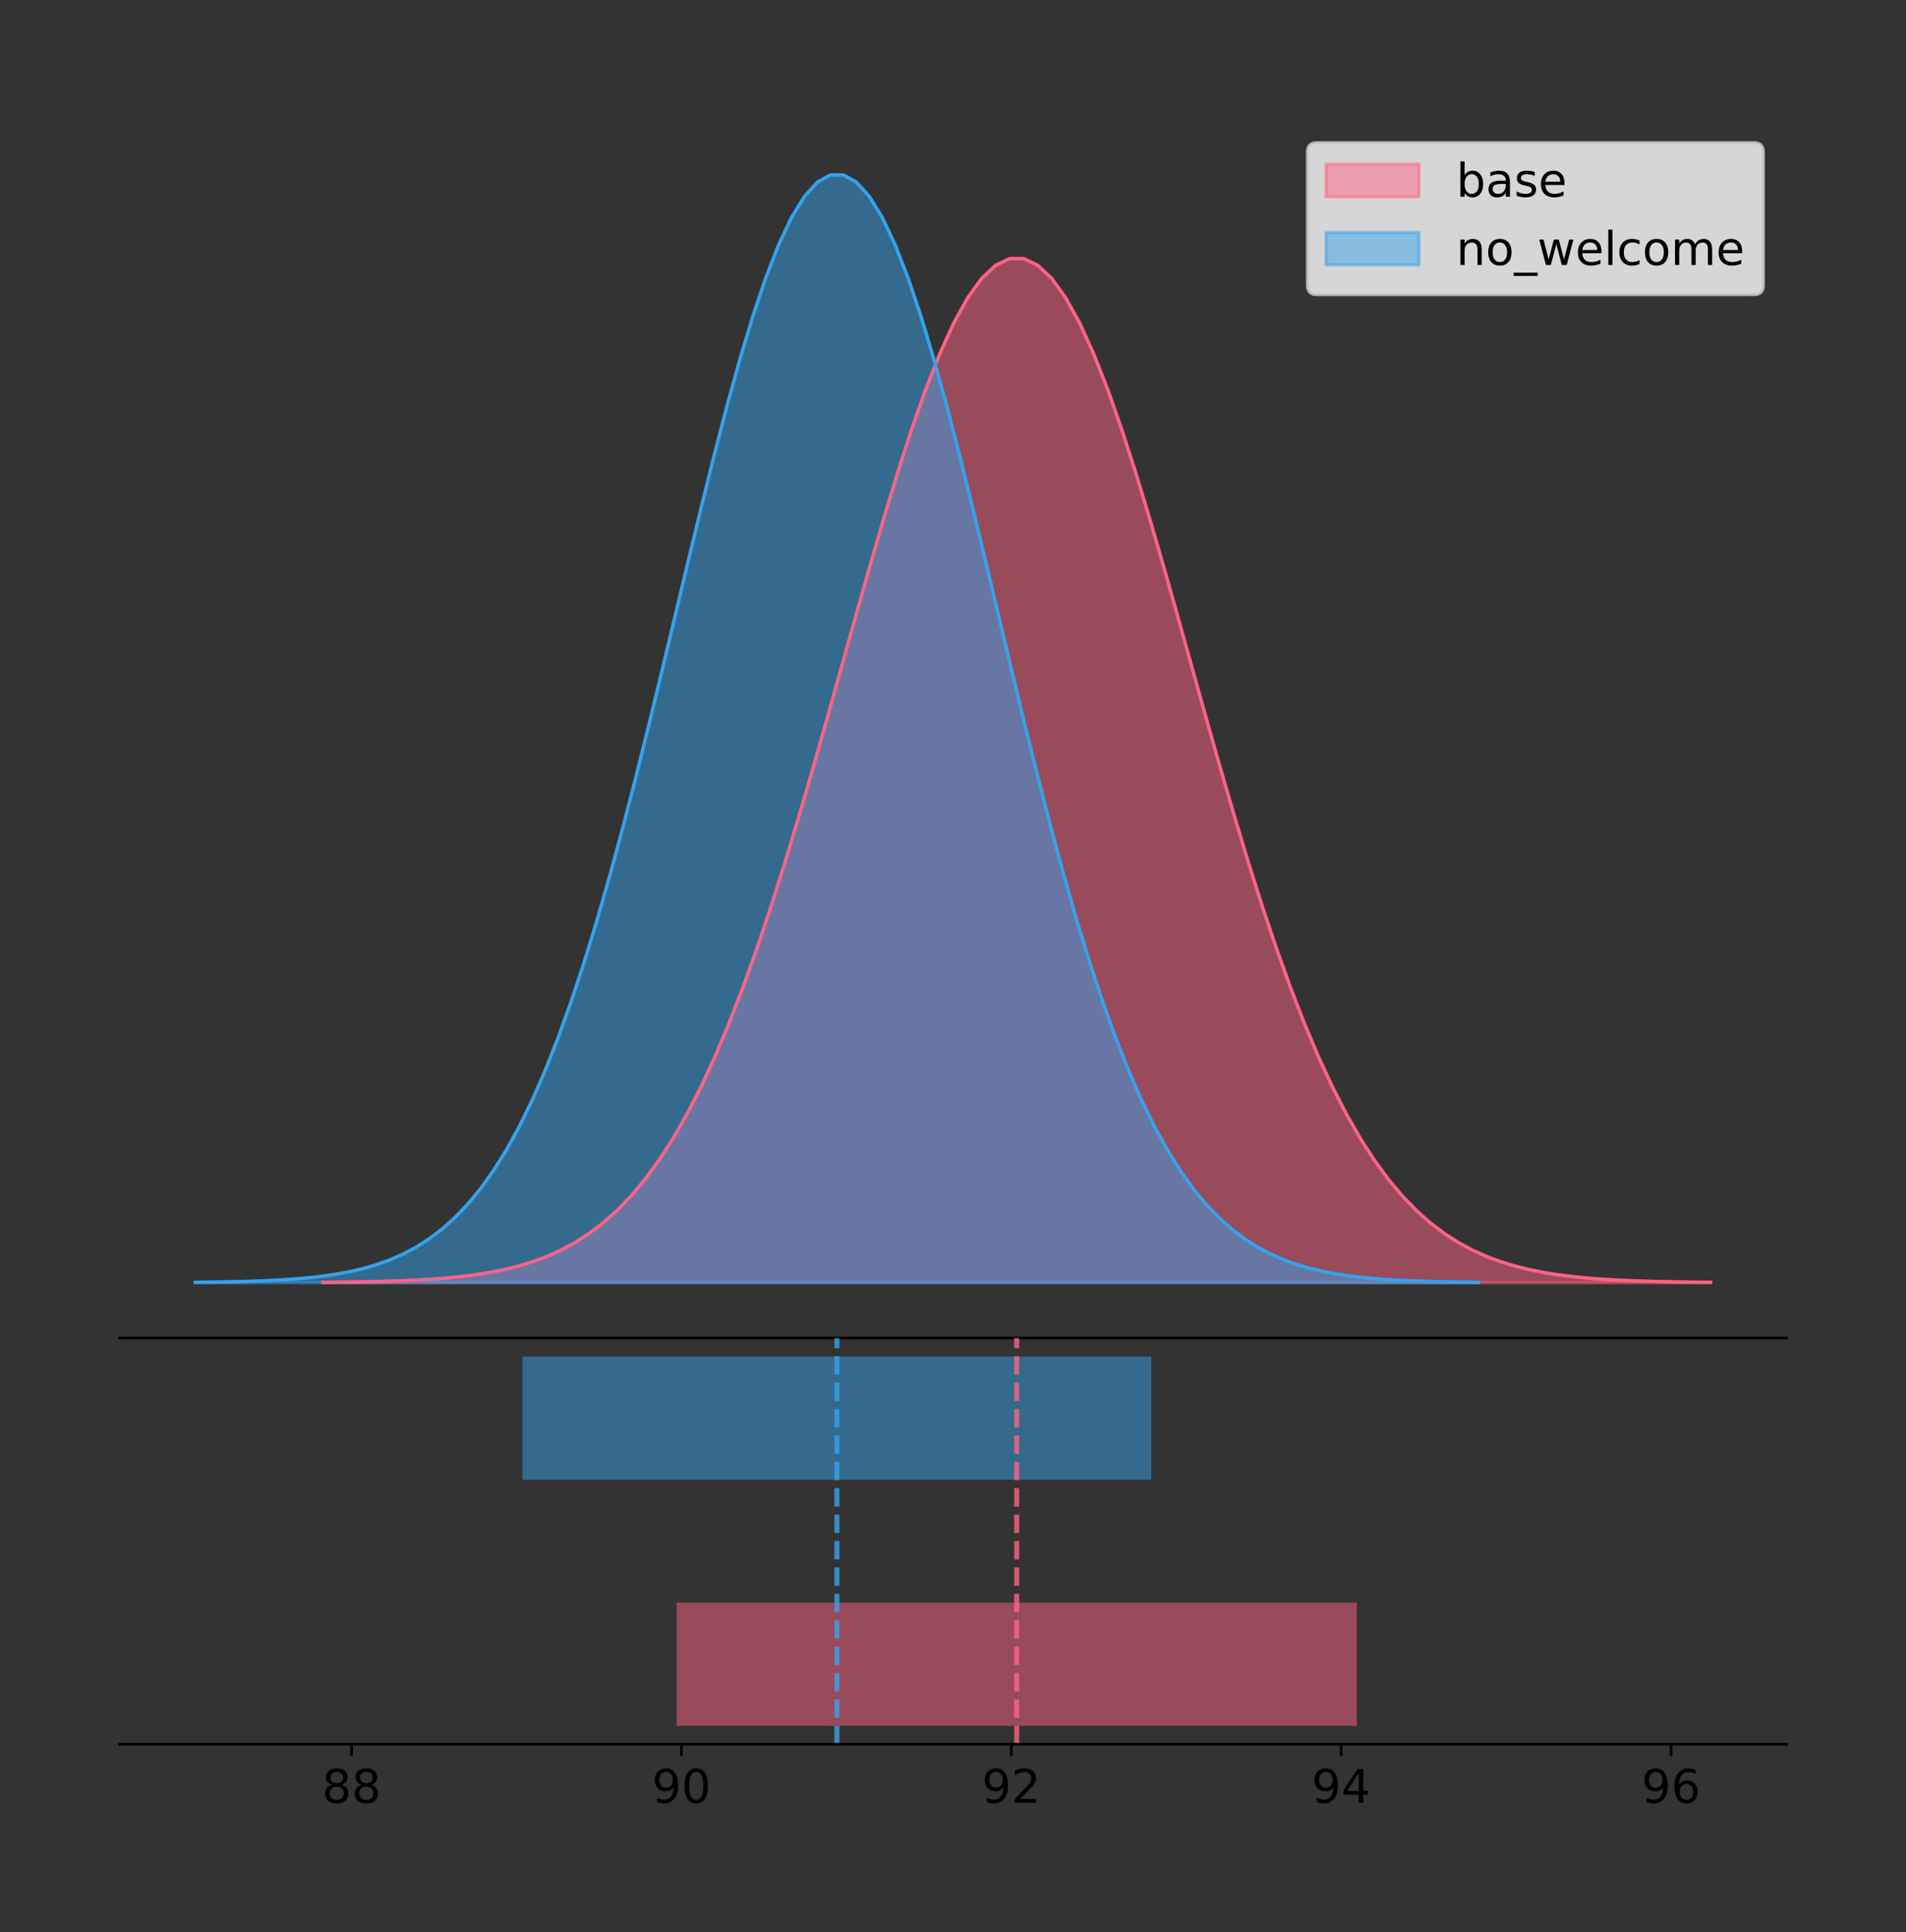 <?xml version="1.0" encoding="utf-8" standalone="no"?>
<!DOCTYPE svg PUBLIC "-//W3C//DTD SVG 1.1//EN"
  "http://www.w3.org/Graphics/SVG/1.1/DTD/svg11.dtd">
<!-- Created with matplotlib (https://matplotlib.org/) -->
<svg height="581.789pt" version="1.1" viewBox="0 0 574.2 581.789" width="574.2pt" xmlns="http://www.w3.org/2000/svg" xmlns:xlink="http://www.w3.org/1999/xlink">
 <rect x="0" y="0" width="574.2" height="581.789" fill="#333333" stroke="none"/>
 <defs>
  <style type="text/css">
*{stroke-linecap:butt;stroke-linejoin:round;}
  </style>
 </defs>
 <g id="figure_1">
  <g id="patch_1">
   <path d="M 0 581.789 
L 574.2 581.789 
L 574.2 0 
L 0 0 
z
" style="fill:none;"/>
  </g>
  <g id="axes_1">
   <g id="patch_2">
    <path d="M 36 402.93 
L 538.2 402.93 
L 538.2 36 
L 36 36 
z
" style="fill:none;"/>
   </g>
   <g id="PolyCollection_1">
    <defs>
     <path d="M 97.196 -195.538 
L 97.196 -195.642 
L 101.42 -195.681 
L 105.644 -195.733 
L 109.868 -195.803 
L 114.092 -195.896 
L 118.316 -196.018 
L 122.54 -196.178 
L 126.764 -196.386 
L 130.989 -196.653 
L 135.213 -196.996 
L 139.437 -197.431 
L 143.661 -197.98 
L 147.885 -198.667 
L 152.109 -199.522 
L 156.333 -200.578 
L 160.557 -201.872 
L 164.781 -203.447 
L 169.005 -205.349 
L 173.229 -207.629 
L 177.453 -210.342 
L 181.677 -213.545 
L 185.901 -217.3 
L 190.125 -221.666 
L 194.349 -226.703 
L 198.573 -232.47 
L 202.797 -239.019 
L 207.021 -246.396 
L 211.245 -254.638 
L 215.469 -263.768 
L 219.693 -273.797 
L 223.917 -284.715 
L 228.141 -296.494 
L 232.365 -309.086 
L 236.589 -322.417 
L 240.813 -336.391 
L 245.037 -350.885 
L 249.261 -365.756 
L 253.485 -380.837 
L 257.709 -395.941 
L 261.933 -410.866 
L 266.157 -425.396 
L 270.381 -439.309 
L 274.605 -452.382 
L 278.829 -464.395 
L 283.053 -475.138 
L 287.277 -484.417 
L 291.501 -492.062 
L 295.725 -497.928 
L 299.949 -501.903 
L 304.173 -503.91 
L 308.397 -503.91 
L 312.621 -501.903 
L 316.845 -497.928 
L 321.069 -492.062 
L 325.293 -484.417 
L 329.517 -475.138 
L 333.741 -464.395 
L 337.965 -452.382 
L 342.189 -439.309 
L 346.413 -425.396 
L 350.637 -410.866 
L 354.861 -395.941 
L 359.085 -380.837 
L 363.309 -365.756 
L 367.533 -350.885 
L 371.757 -336.391 
L 375.981 -322.417 
L 380.205 -309.086 
L 384.429 -296.494 
L 388.653 -284.715 
L 392.877 -273.797 
L 397.101 -263.768 
L 401.325 -254.638 
L 405.549 -246.396 
L 409.773 -239.019 
L 413.997 -232.47 
L 418.221 -226.703 
L 422.445 -221.666 
L 426.669 -217.3 
L 430.893 -213.545 
L 435.117 -210.342 
L 439.341 -207.629 
L 443.565 -205.349 
L 447.789 -203.447 
L 452.013 -201.872 
L 456.237 -200.578 
L 460.461 -199.522 
L 464.685 -198.667 
L 468.909 -197.98 
L 473.133 -197.431 
L 477.357 -196.996 
L 481.581 -196.653 
L 485.805 -196.386 
L 490.029 -196.178 
L 494.253 -196.018 
L 498.477 -195.896 
L 502.701 -195.803 
L 506.925 -195.733 
L 511.149 -195.681 
L 515.373 -195.642 
L 515.373 -195.538 
L 515.373 -195.538 
L 511.149 -195.538 
L 506.925 -195.538 
L 502.701 -195.538 
L 498.477 -195.538 
L 494.253 -195.538 
L 490.029 -195.538 
L 485.805 -195.538 
L 481.581 -195.538 
L 477.357 -195.538 
L 473.133 -195.538 
L 468.909 -195.538 
L 464.685 -195.538 
L 460.461 -195.538 
L 456.237 -195.538 
L 452.013 -195.538 
L 447.789 -195.538 
L 443.565 -195.538 
L 439.341 -195.538 
L 435.117 -195.538 
L 430.893 -195.538 
L 426.669 -195.538 
L 422.445 -195.538 
L 418.221 -195.538 
L 413.997 -195.538 
L 409.773 -195.538 
L 405.549 -195.538 
L 401.325 -195.538 
L 397.101 -195.538 
L 392.877 -195.538 
L 388.653 -195.538 
L 384.429 -195.538 
L 380.205 -195.538 
L 375.981 -195.538 
L 371.757 -195.538 
L 367.533 -195.538 
L 363.309 -195.538 
L 359.085 -195.538 
L 354.861 -195.538 
L 350.637 -195.538 
L 346.413 -195.538 
L 342.189 -195.538 
L 337.965 -195.538 
L 333.741 -195.538 
L 329.517 -195.538 
L 325.293 -195.538 
L 321.069 -195.538 
L 316.845 -195.538 
L 312.621 -195.538 
L 308.397 -195.538 
L 304.173 -195.538 
L 299.949 -195.538 
L 295.725 -195.538 
L 291.501 -195.538 
L 287.277 -195.538 
L 283.053 -195.538 
L 278.829 -195.538 
L 274.605 -195.538 
L 270.381 -195.538 
L 266.157 -195.538 
L 261.933 -195.538 
L 257.709 -195.538 
L 253.485 -195.538 
L 249.261 -195.538 
L 245.037 -195.538 
L 240.813 -195.538 
L 236.589 -195.538 
L 232.365 -195.538 
L 228.141 -195.538 
L 223.917 -195.538 
L 219.693 -195.538 
L 215.469 -195.538 
L 211.245 -195.538 
L 207.021 -195.538 
L 202.797 -195.538 
L 198.573 -195.538 
L 194.349 -195.538 
L 190.125 -195.538 
L 185.901 -195.538 
L 181.677 -195.538 
L 177.453 -195.538 
L 173.229 -195.538 
L 169.005 -195.538 
L 164.781 -195.538 
L 160.557 -195.538 
L 156.333 -195.538 
L 152.109 -195.538 
L 147.885 -195.538 
L 143.661 -195.538 
L 139.437 -195.538 
L 135.213 -195.538 
L 130.989 -195.538 
L 126.764 -195.538 
L 122.54 -195.538 
L 118.316 -195.538 
L 114.092 -195.538 
L 109.868 -195.538 
L 105.644 -195.538 
L 101.42 -195.538 
L 97.196 -195.538 
z
" id="me9788b673c" style="stroke:#ff6384;stroke-opacity:0.5;"/>
    </defs>
    <g clip-path="url(#pa9302b0ce2)">
     <use style="fill:#ff6384;fill-opacity:0.5;stroke:#ff6384;stroke-opacity:0.5;" x="0" xlink:href="#me9788b673c" y="581.789"/>
    </g>
   </g>
   <g id="PolyCollection_2">
    <defs>
     <path d="M 58.827 -195.538 
L 58.827 -195.65 
L 62.732 -195.692 
L 66.637 -195.749 
L 70.542 -195.825 
L 74.447 -195.925 
L 78.352 -196.058 
L 82.257 -196.23 
L 86.162 -196.455 
L 90.066 -196.744 
L 93.971 -197.115 
L 97.876 -197.585 
L 101.781 -198.179 
L 105.686 -198.923 
L 109.591 -199.848 
L 113.496 -200.99 
L 117.401 -202.39 
L 121.306 -204.093 
L 125.21 -206.151 
L 129.115 -208.617 
L 133.02 -211.552 
L 136.925 -215.017 
L 140.83 -219.078 
L 144.735 -223.801 
L 148.64 -229.25 
L 152.545 -235.488 
L 156.45 -242.572 
L 160.354 -250.552 
L 164.259 -259.468 
L 168.164 -269.344 
L 172.069 -280.192 
L 175.974 -292.002 
L 179.879 -304.744 
L 183.784 -318.365 
L 187.689 -332.786 
L 191.594 -347.901 
L 195.498 -363.58 
L 199.403 -379.667 
L 203.308 -395.98 
L 207.213 -412.318 
L 211.118 -428.462 
L 215.023 -444.18 
L 218.928 -459.23 
L 222.833 -473.372 
L 226.738 -486.366 
L 230.642 -497.987 
L 234.547 -508.025 
L 238.452 -516.294 
L 242.357 -522.64 
L 246.262 -526.94 
L 250.167 -529.111 
L 254.072 -529.111 
L 257.977 -526.94 
L 261.882 -522.64 
L 265.786 -516.294 
L 269.691 -508.025 
L 273.596 -497.987 
L 277.501 -486.366 
L 281.406 -473.372 
L 285.311 -459.23 
L 289.216 -444.18 
L 293.121 -428.462 
L 297.026 -412.318 
L 300.93 -395.98 
L 304.835 -379.667 
L 308.74 -363.58 
L 312.645 -347.901 
L 316.55 -332.786 
L 320.455 -318.365 
L 324.36 -304.744 
L 328.265 -292.002 
L 332.17 -280.192 
L 336.075 -269.344 
L 339.979 -259.468 
L 343.884 -250.552 
L 347.789 -242.572 
L 351.694 -235.488 
L 355.599 -229.25 
L 359.504 -223.801 
L 363.409 -219.078 
L 367.314 -215.017 
L 371.219 -211.552 
L 375.123 -208.617 
L 379.028 -206.151 
L 382.933 -204.093 
L 386.838 -202.39 
L 390.743 -200.99 
L 394.648 -199.848 
L 398.553 -198.923 
L 402.458 -198.179 
L 406.363 -197.585 
L 410.267 -197.115 
L 414.172 -196.744 
L 418.077 -196.455 
L 421.982 -196.23 
L 425.887 -196.058 
L 429.792 -195.925 
L 433.697 -195.825 
L 437.602 -195.749 
L 441.507 -195.692 
L 445.411 -195.65 
L 445.411 -195.538 
L 445.411 -195.538 
L 441.507 -195.538 
L 437.602 -195.538 
L 433.697 -195.538 
L 429.792 -195.538 
L 425.887 -195.538 
L 421.982 -195.538 
L 418.077 -195.538 
L 414.172 -195.538 
L 410.267 -195.538 
L 406.363 -195.538 
L 402.458 -195.538 
L 398.553 -195.538 
L 394.648 -195.538 
L 390.743 -195.538 
L 386.838 -195.538 
L 382.933 -195.538 
L 379.028 -195.538 
L 375.123 -195.538 
L 371.219 -195.538 
L 367.314 -195.538 
L 363.409 -195.538 
L 359.504 -195.538 
L 355.599 -195.538 
L 351.694 -195.538 
L 347.789 -195.538 
L 343.884 -195.538 
L 339.979 -195.538 
L 336.075 -195.538 
L 332.17 -195.538 
L 328.265 -195.538 
L 324.36 -195.538 
L 320.455 -195.538 
L 316.55 -195.538 
L 312.645 -195.538 
L 308.74 -195.538 
L 304.835 -195.538 
L 300.93 -195.538 
L 297.026 -195.538 
L 293.121 -195.538 
L 289.216 -195.538 
L 285.311 -195.538 
L 281.406 -195.538 
L 277.501 -195.538 
L 273.596 -195.538 
L 269.691 -195.538 
L 265.786 -195.538 
L 261.882 -195.538 
L 257.977 -195.538 
L 254.072 -195.538 
L 250.167 -195.538 
L 246.262 -195.538 
L 242.357 -195.538 
L 238.452 -195.538 
L 234.547 -195.538 
L 230.642 -195.538 
L 226.738 -195.538 
L 222.833 -195.538 
L 218.928 -195.538 
L 215.023 -195.538 
L 211.118 -195.538 
L 207.213 -195.538 
L 203.308 -195.538 
L 199.403 -195.538 
L 195.498 -195.538 
L 191.594 -195.538 
L 187.689 -195.538 
L 183.784 -195.538 
L 179.879 -195.538 
L 175.974 -195.538 
L 172.069 -195.538 
L 168.164 -195.538 
L 164.259 -195.538 
L 160.354 -195.538 
L 156.45 -195.538 
L 152.545 -195.538 
L 148.64 -195.538 
L 144.735 -195.538 
L 140.83 -195.538 
L 136.925 -195.538 
L 133.02 -195.538 
L 129.115 -195.538 
L 125.21 -195.538 
L 121.306 -195.538 
L 117.401 -195.538 
L 113.496 -195.538 
L 109.591 -195.538 
L 105.686 -195.538 
L 101.781 -195.538 
L 97.876 -195.538 
L 93.971 -195.538 
L 90.066 -195.538 
L 86.162 -195.538 
L 82.257 -195.538 
L 78.352 -195.538 
L 74.447 -195.538 
L 70.542 -195.538 
L 66.637 -195.538 
L 62.732 -195.538 
L 58.827 -195.538 
z
" id="mac1bdfa394" style="stroke:#36a2eb;stroke-opacity:0.5;"/>
    </defs>
    <g clip-path="url(#pa9302b0ce2)">
     <use style="fill:#36a2eb;fill-opacity:0.5;stroke:#36a2eb;stroke-opacity:0.5;" x="0" xlink:href="#mac1bdfa394" y="581.789"/>
    </g>
   </g>
   <g id="line2d_1">
    <path clip-path="url(#pa9302b0ce2)" d="M 97.196 386.148 
L 101.42 386.109 
L 105.644 386.056 
L 109.868 385.986 
L 114.092 385.893 
L 118.316 385.771 
L 122.54 385.611 
L 126.764 385.404 
L 130.989 385.136 
L 135.213 384.794 
L 139.437 384.359 
L 143.661 383.81 
L 147.885 383.122 
L 152.109 382.267 
L 156.333 381.211 
L 160.557 379.917 
L 164.781 378.342 
L 169.005 376.44 
L 173.229 374.16 
L 177.453 371.448 
L 181.677 368.244 
L 185.901 364.49 
L 190.125 360.124 
L 194.349 355.086 
L 198.573 349.319 
L 202.797 342.77 
L 207.021 335.393 
L 211.245 327.151 
L 215.469 318.021 
L 219.693 307.993 
L 223.917 297.075 
L 228.141 285.295 
L 232.365 272.703 
L 236.589 259.372 
L 240.813 245.399 
L 245.037 230.904 
L 249.261 216.033 
L 253.485 200.952 
L 257.709 185.848 
L 261.933 170.924 
L 266.157 156.394 
L 270.381 142.48 
L 274.605 129.407 
L 278.829 117.395 
L 283.053 106.652 
L 287.277 97.372 
L 291.501 89.727 
L 295.725 83.861 
L 299.949 79.886 
L 304.173 77.879 
L 308.397 77.879 
L 312.621 79.886 
L 316.845 83.861 
L 321.069 89.727 
L 325.293 97.372 
L 329.517 106.652 
L 333.741 117.395 
L 337.965 129.407 
L 342.189 142.48 
L 346.413 156.394 
L 350.637 170.924 
L 354.861 185.848 
L 359.085 200.952 
L 363.309 216.033 
L 367.533 230.904 
L 371.757 245.399 
L 375.981 259.372 
L 380.205 272.703 
L 384.429 285.295 
L 388.653 297.075 
L 392.877 307.993 
L 397.101 318.021 
L 401.325 327.151 
L 405.549 335.393 
L 409.773 342.77 
L 413.997 349.319 
L 418.221 355.086 
L 422.445 360.124 
L 426.669 364.49 
L 430.893 368.244 
L 435.117 371.448 
L 439.341 374.16 
L 443.565 376.44 
L 447.789 378.342 
L 452.013 379.917 
L 456.237 381.211 
L 460.461 382.267 
L 464.685 383.122 
L 468.909 383.81 
L 473.133 384.359 
L 477.357 384.794 
L 481.581 385.136 
L 485.805 385.404 
L 490.029 385.611 
L 494.253 385.771 
L 498.477 385.893 
L 502.701 385.986 
L 506.925 386.056 
L 511.149 386.109 
L 515.373 386.148 
" style="fill:none;stroke:#ff6384;stroke-linecap:square;"/>
   </g>
   <g id="line2d_2">
    <path clip-path="url(#pa9302b0ce2)" d="M 58.827 386.139 
L 62.732 386.097 
L 66.637 386.04 
L 70.542 385.965 
L 74.447 385.864 
L 78.352 385.732 
L 82.257 385.559 
L 86.162 385.334 
L 90.066 385.045 
L 93.971 384.675 
L 97.876 384.204 
L 101.781 383.61 
L 105.686 382.867 
L 109.591 381.941 
L 113.496 380.799 
L 117.401 379.399 
L 121.306 377.696 
L 125.21 375.639 
L 129.115 373.172 
L 133.02 370.238 
L 136.925 366.772 
L 140.83 362.711 
L 144.735 357.989 
L 148.64 352.539 
L 152.545 346.301 
L 156.45 339.217 
L 160.354 331.237 
L 164.259 322.322 
L 168.164 312.445 
L 172.069 301.597 
L 175.974 289.787 
L 179.879 277.045 
L 183.784 263.424 
L 187.689 249.004 
L 191.594 233.888 
L 195.498 218.209 
L 199.403 202.123 
L 203.308 185.809 
L 207.213 169.471 
L 211.118 153.327 
L 215.023 137.61 
L 218.928 122.559 
L 222.833 108.418 
L 226.738 95.423 
L 230.642 83.803 
L 234.547 73.765 
L 238.452 65.495 
L 242.357 59.15 
L 246.262 54.85 
L 250.167 52.679 
L 254.072 52.679 
L 257.977 54.85 
L 261.882 59.15 
L 265.786 65.495 
L 269.691 73.765 
L 273.596 83.803 
L 277.501 95.423 
L 281.406 108.418 
L 285.311 122.559 
L 289.216 137.61 
L 293.121 153.327 
L 297.026 169.471 
L 300.93 185.809 
L 304.835 202.123 
L 308.74 218.209 
L 312.645 233.888 
L 316.55 249.004 
L 320.455 263.424 
L 324.36 277.045 
L 328.265 289.787 
L 332.17 301.597 
L 336.075 312.445 
L 339.979 322.322 
L 343.884 331.237 
L 347.789 339.217 
L 351.694 346.301 
L 355.599 352.539 
L 359.504 357.989 
L 363.409 362.711 
L 367.314 366.772 
L 371.219 370.238 
L 375.123 373.172 
L 379.028 375.639 
L 382.933 377.696 
L 386.838 379.399 
L 390.743 380.799 
L 394.648 381.941 
L 398.553 382.867 
L 402.458 383.61 
L 406.363 384.204 
L 410.267 384.675 
L 414.172 385.045 
L 418.077 385.334 
L 421.982 385.559 
L 425.887 385.732 
L 429.792 385.864 
L 433.697 385.965 
L 437.602 386.04 
L 441.507 386.097 
L 445.411 386.139 
" style="fill:none;stroke:#36a2eb;stroke-linecap:square;"/>
   </g>
   <g id="patch_3">
    <path d="M 36 402.93 
L 538.2 402.93 
" style="fill:none;stroke:#000000;stroke-linecap:square;stroke-linejoin:miter;stroke-width:0.8;"/>
   </g>
   <g id="legend_1">
    <g id="patch_4">
     <path d="M 396.693 88.688 
L 528.4 88.688 
Q 531.2 88.688 531.2 85.888 
L 531.2 45.8 
Q 531.2 43 528.4 43 
L 396.693 43 
Q 393.893 43 393.893 45.8 
L 393.893 85.888 
Q 393.893 88.688 396.693 88.688 
z
" style="fill:#ffffff;opacity:0.8;stroke:#cccccc;stroke-linejoin:miter;"/>
    </g>
    <g id="patch_5">
     <path d="M 399.493 59.238 
L 427.493 59.238 
L 427.493 49.438 
L 399.493 49.438 
z
" style="fill:#ff6384;opacity:0.5;stroke:#ff6384;stroke-linejoin:miter;"/>
    </g>
    <g id="text_1">
     <!-- base -->
     <defs>
      <path d="M 48.688 27.297 
Q 48.688 37.203 44.609 42.844 
Q 40.531 48.484 33.406 48.484 
Q 26.266 48.484 22.188 42.844 
Q 18.109 37.203 18.109 27.297 
Q 18.109 17.391 22.188 11.75 
Q 26.266 6.109 33.406 6.109 
Q 40.531 6.109 44.609 11.75 
Q 48.688 17.391 48.688 27.297 
z
M 18.109 46.391 
Q 20.953 51.266 25.266 53.625 
Q 29.594 56 35.594 56 
Q 45.562 56 51.781 48.094 
Q 58.016 40.188 58.016 27.297 
Q 58.016 14.406 51.781 6.484 
Q 45.562 -1.422 35.594 -1.422 
Q 29.594 -1.422 25.266 0.953 
Q 20.953 3.328 18.109 8.203 
L 18.109 0 
L 9.078 0 
L 9.078 75.984 
L 18.109 75.984 
z
" id="DejaVuSans-98"/>
      <path d="M 34.281 27.484 
Q 23.391 27.484 19.188 25 
Q 14.984 22.516 14.984 16.5 
Q 14.984 11.719 18.141 8.906 
Q 21.297 6.109 26.703 6.109 
Q 34.188 6.109 38.703 11.406 
Q 43.219 16.703 43.219 25.484 
L 43.219 27.484 
z
M 52.203 31.203 
L 52.203 0 
L 43.219 0 
L 43.219 8.297 
Q 40.141 3.328 35.547 0.953 
Q 30.953 -1.422 24.312 -1.422 
Q 15.922 -1.422 10.953 3.297 
Q 6 8.016 6 15.922 
Q 6 25.141 12.172 29.828 
Q 18.359 34.516 30.609 34.516 
L 43.219 34.516 
L 43.219 35.406 
Q 43.219 41.609 39.141 45 
Q 35.062 48.391 27.688 48.391 
Q 23 48.391 18.547 47.266 
Q 14.109 46.141 10.016 43.891 
L 10.016 52.203 
Q 14.938 54.109 19.578 55.047 
Q 24.219 56 28.609 56 
Q 40.484 56 46.344 49.844 
Q 52.203 43.703 52.203 31.203 
z
" id="DejaVuSans-97"/>
      <path d="M 44.281 53.078 
L 44.281 44.578 
Q 40.484 46.531 36.375 47.5 
Q 32.281 48.484 27.875 48.484 
Q 21.188 48.484 17.844 46.438 
Q 14.5 44.391 14.5 40.281 
Q 14.5 37.156 16.891 35.375 
Q 19.281 33.594 26.516 31.984 
L 29.594 31.297 
Q 39.156 29.25 43.188 25.516 
Q 47.219 21.781 47.219 15.094 
Q 47.219 7.469 41.188 3.016 
Q 35.156 -1.422 24.609 -1.422 
Q 20.219 -1.422 15.453 -0.562 
Q 10.688 0.297 5.422 2 
L 5.422 11.281 
Q 10.406 8.688 15.234 7.391 
Q 20.062 6.109 24.812 6.109 
Q 31.156 6.109 34.562 8.281 
Q 37.984 10.453 37.984 14.406 
Q 37.984 18.062 35.516 20.016 
Q 33.062 21.969 24.703 23.781 
L 21.578 24.516 
Q 13.234 26.266 9.516 29.906 
Q 5.812 33.547 5.812 39.891 
Q 5.812 47.609 11.281 51.797 
Q 16.75 56 26.812 56 
Q 31.781 56 36.172 55.266 
Q 40.578 54.547 44.281 53.078 
z
" id="DejaVuSans-115"/>
      <path d="M 56.203 29.594 
L 56.203 25.203 
L 14.891 25.203 
Q 15.484 15.922 20.484 11.062 
Q 25.484 6.203 34.422 6.203 
Q 39.594 6.203 44.453 7.469 
Q 49.312 8.734 54.109 11.281 
L 54.109 2.781 
Q 49.266 0.734 44.188 -0.344 
Q 39.109 -1.422 33.891 -1.422 
Q 20.797 -1.422 13.156 6.188 
Q 5.516 13.812 5.516 26.812 
Q 5.516 40.234 12.766 48.109 
Q 20.016 56 32.328 56 
Q 43.359 56 49.781 48.891 
Q 56.203 41.797 56.203 29.594 
z
M 47.219 32.234 
Q 47.125 39.594 43.094 43.984 
Q 39.062 48.391 32.422 48.391 
Q 24.906 48.391 20.391 44.141 
Q 15.875 39.891 15.188 32.172 
z
" id="DejaVuSans-101"/>
     </defs>
     <g transform="translate(438.693 59.238)scale(0.14 -0.14)">
      <use xlink:href="#DejaVuSans-98"/>
      <use x="63.477" xlink:href="#DejaVuSans-97"/>
      <use x="124.756" xlink:href="#DejaVuSans-115"/>
      <use x="176.855" xlink:href="#DejaVuSans-101"/>
     </g>
    </g>
    <g id="patch_6">
     <path d="M 399.493 79.787 
L 427.493 79.787 
L 427.493 69.987 
L 399.493 69.987 
z
" style="fill:#36a2eb;opacity:0.5;stroke:#36a2eb;stroke-linejoin:miter;"/>
    </g>
    <g id="text_2">
     <!-- no_welcome -->
     <defs>
      <path d="M 54.891 33.016 
L 54.891 0 
L 45.906 0 
L 45.906 32.719 
Q 45.906 40.484 42.875 44.328 
Q 39.844 48.188 33.797 48.188 
Q 26.516 48.188 22.312 43.547 
Q 18.109 38.922 18.109 30.906 
L 18.109 0 
L 9.078 0 
L 9.078 54.688 
L 18.109 54.688 
L 18.109 46.188 
Q 21.344 51.125 25.703 53.562 
Q 30.078 56 35.797 56 
Q 45.219 56 50.047 50.172 
Q 54.891 44.344 54.891 33.016 
z
" id="DejaVuSans-110"/>
      <path d="M 30.609 48.391 
Q 23.391 48.391 19.188 42.75 
Q 14.984 37.109 14.984 27.297 
Q 14.984 17.484 19.156 11.844 
Q 23.344 6.203 30.609 6.203 
Q 37.797 6.203 41.984 11.859 
Q 46.188 17.531 46.188 27.297 
Q 46.188 37.016 41.984 42.703 
Q 37.797 48.391 30.609 48.391 
z
M 30.609 56 
Q 42.328 56 49.016 48.375 
Q 55.719 40.766 55.719 27.297 
Q 55.719 13.875 49.016 6.219 
Q 42.328 -1.422 30.609 -1.422 
Q 18.844 -1.422 12.172 6.219 
Q 5.516 13.875 5.516 27.297 
Q 5.516 40.766 12.172 48.375 
Q 18.844 56 30.609 56 
z
" id="DejaVuSans-111"/>
      <path d="M 50.984 -16.609 
L 50.984 -23.578 
L -0.984 -23.578 
L -0.984 -16.609 
z
" id="DejaVuSans-95"/>
      <path d="M 4.203 54.688 
L 13.188 54.688 
L 24.422 12.016 
L 35.594 54.688 
L 46.188 54.688 
L 57.422 12.016 
L 68.609 54.688 
L 77.594 54.688 
L 63.281 0 
L 52.688 0 
L 40.922 44.828 
L 29.109 0 
L 18.5 0 
z
" id="DejaVuSans-119"/>
      <path d="M 9.422 75.984 
L 18.406 75.984 
L 18.406 0 
L 9.422 0 
z
" id="DejaVuSans-108"/>
      <path d="M 48.781 52.594 
L 48.781 44.188 
Q 44.969 46.297 41.141 47.344 
Q 37.312 48.391 33.406 48.391 
Q 24.656 48.391 19.812 42.844 
Q 14.984 37.312 14.984 27.297 
Q 14.984 17.281 19.812 11.734 
Q 24.656 6.203 33.406 6.203 
Q 37.312 6.203 41.141 7.25 
Q 44.969 8.297 48.781 10.406 
L 48.781 2.094 
Q 45.016 0.344 40.984 -0.531 
Q 36.969 -1.422 32.422 -1.422 
Q 20.062 -1.422 12.781 6.344 
Q 5.516 14.109 5.516 27.297 
Q 5.516 40.672 12.859 48.328 
Q 20.219 56 33.016 56 
Q 37.156 56 41.109 55.141 
Q 45.062 54.297 48.781 52.594 
z
" id="DejaVuSans-99"/>
      <path d="M 52 44.188 
Q 55.375 50.25 60.062 53.125 
Q 64.75 56 71.094 56 
Q 79.641 56 84.281 50.016 
Q 88.922 44.047 88.922 33.016 
L 88.922 0 
L 79.891 0 
L 79.891 32.719 
Q 79.891 40.578 77.094 44.375 
Q 74.312 48.188 68.609 48.188 
Q 61.625 48.188 57.562 43.547 
Q 53.516 38.922 53.516 30.906 
L 53.516 0 
L 44.484 0 
L 44.484 32.719 
Q 44.484 40.625 41.703 44.406 
Q 38.922 48.188 33.109 48.188 
Q 26.219 48.188 22.156 43.531 
Q 18.109 38.875 18.109 30.906 
L 18.109 0 
L 9.078 0 
L 9.078 54.688 
L 18.109 54.688 
L 18.109 46.188 
Q 21.188 51.219 25.484 53.609 
Q 29.781 56 35.688 56 
Q 41.656 56 45.828 52.969 
Q 50 49.953 52 44.188 
z
" id="DejaVuSans-109"/>
     </defs>
     <g transform="translate(438.693 79.787)scale(0.14 -0.14)">
      <use xlink:href="#DejaVuSans-110"/>
      <use x="63.379" xlink:href="#DejaVuSans-111"/>
      <use x="124.561" xlink:href="#DejaVuSans-95"/>
      <use x="174.561" xlink:href="#DejaVuSans-119"/>
      <use x="256.348" xlink:href="#DejaVuSans-101"/>
      <use x="317.871" xlink:href="#DejaVuSans-108"/>
      <use x="345.654" xlink:href="#DejaVuSans-99"/>
      <use x="400.635" xlink:href="#DejaVuSans-111"/>
      <use x="461.816" xlink:href="#DejaVuSans-109"/>
      <use x="559.229" xlink:href="#DejaVuSans-101"/>
     </g>
    </g>
   </g>
  </g>
  <g id="axes_2">
   <g id="patch_7">
    <path d="M 36 525.24 
L 538.2 525.24 
L 538.2 402.93 
L 36 402.93 
z
" style="fill:none;"/>
   </g>
   <g id="patch_8">
    <path clip-path="url(#p2b2496e004)" d="M 203.831 519.68 
L 408.738 519.68 
L 408.738 482.617 
L 203.831 482.617 
z
" style="fill:#ff6384;opacity:0.5;"/>
   </g>
   <g id="patch_9">
    <path clip-path="url(#p2b2496e004)" d="M 157.406 445.553 
L 346.832 445.553 
L 346.832 408.49 
L 157.406 408.49 
z
" style="fill:#36a2eb;opacity:0.5;"/>
   </g>
   <g id="matplotlib.axis_1">
    <g id="xtick_1">
     <g id="line2d_3">
      <defs>
       <path d="M 0 0 
L 0 3.5 
" id="m880b427fc1" style="stroke:#000000;stroke-width:0.8;"/>
      </defs>
      <g>
       <use style="stroke:#000000;stroke-width:0.8;" x="105.916" xlink:href="#m880b427fc1" y="525.24"/>
      </g>
     </g>
     <g id="text_3">
      <!-- 88 -->
      <defs>
       <path d="M 31.781 34.625 
Q 24.75 34.625 20.719 30.859 
Q 16.703 27.094 16.703 20.516 
Q 16.703 13.922 20.719 10.156 
Q 24.75 6.391 31.781 6.391 
Q 38.812 6.391 42.859 10.172 
Q 46.922 13.969 46.922 20.516 
Q 46.922 27.094 42.891 30.859 
Q 38.875 34.625 31.781 34.625 
z
M 21.922 38.812 
Q 15.578 40.375 12.031 44.719 
Q 8.5 49.078 8.5 55.328 
Q 8.5 64.062 14.719 69.141 
Q 20.953 74.219 31.781 74.219 
Q 42.672 74.219 48.875 69.141 
Q 55.078 64.062 55.078 55.328 
Q 55.078 49.078 51.531 44.719 
Q 48 40.375 41.703 38.812 
Q 48.828 37.156 52.797 32.312 
Q 56.781 27.484 56.781 20.516 
Q 56.781 9.906 50.312 4.234 
Q 43.844 -1.422 31.781 -1.422 
Q 19.734 -1.422 13.25 4.234 
Q 6.781 9.906 6.781 20.516 
Q 6.781 27.484 10.781 32.312 
Q 14.797 37.156 21.922 38.812 
z
M 18.312 54.391 
Q 18.312 48.734 21.844 45.562 
Q 25.391 42.391 31.781 42.391 
Q 38.141 42.391 41.719 45.562 
Q 45.312 48.734 45.312 54.391 
Q 45.312 60.062 41.719 63.234 
Q 38.141 66.406 31.781 66.406 
Q 25.391 66.406 21.844 63.234 
Q 18.312 60.062 18.312 54.391 
z
" id="DejaVuSans-56"/>
      </defs>
      <g transform="translate(97.009 542.878)scale(0.14 -0.14)">
       <use xlink:href="#DejaVuSans-56"/>
       <use x="63.623" xlink:href="#DejaVuSans-56"/>
      </g>
     </g>
    </g>
    <g id="xtick_2">
     <g id="line2d_4">
      <g>
       <use style="stroke:#000000;stroke-width:0.8;" x="205.293" xlink:href="#m880b427fc1" y="525.24"/>
      </g>
     </g>
     <g id="text_4">
      <!-- 90 -->
      <defs>
       <path d="M 10.984 1.516 
L 10.984 10.5 
Q 14.703 8.734 18.5 7.812 
Q 22.312 6.891 25.984 6.891 
Q 35.75 6.891 40.891 13.453 
Q 46.047 20.016 46.781 33.406 
Q 43.953 29.203 39.594 26.953 
Q 35.25 24.703 29.984 24.703 
Q 19.047 24.703 12.672 31.312 
Q 6.297 37.938 6.297 49.422 
Q 6.297 60.641 12.938 67.422 
Q 19.578 74.219 30.609 74.219 
Q 43.266 74.219 49.922 64.516 
Q 56.594 54.828 56.594 36.375 
Q 56.594 19.141 48.406 8.859 
Q 40.234 -1.422 26.422 -1.422 
Q 22.703 -1.422 18.891 -0.688 
Q 15.094 0.047 10.984 1.516 
z
M 30.609 32.422 
Q 37.25 32.422 41.125 36.953 
Q 45.016 41.5 45.016 49.422 
Q 45.016 57.281 41.125 61.844 
Q 37.25 66.406 30.609 66.406 
Q 23.969 66.406 20.094 61.844 
Q 16.219 57.281 16.219 49.422 
Q 16.219 41.5 20.094 36.953 
Q 23.969 32.422 30.609 32.422 
z
" id="DejaVuSans-57"/>
       <path d="M 31.781 66.406 
Q 24.172 66.406 20.328 58.906 
Q 16.5 51.422 16.5 36.375 
Q 16.5 21.391 20.328 13.891 
Q 24.172 6.391 31.781 6.391 
Q 39.453 6.391 43.281 13.891 
Q 47.125 21.391 47.125 36.375 
Q 47.125 51.422 43.281 58.906 
Q 39.453 66.406 31.781 66.406 
z
M 31.781 74.219 
Q 44.047 74.219 50.516 64.516 
Q 56.984 54.828 56.984 36.375 
Q 56.984 17.969 50.516 8.266 
Q 44.047 -1.422 31.781 -1.422 
Q 19.531 -1.422 13.062 8.266 
Q 6.594 17.969 6.594 36.375 
Q 6.594 54.828 13.062 64.516 
Q 19.531 74.219 31.781 74.219 
z
" id="DejaVuSans-48"/>
      </defs>
      <g transform="translate(196.386 542.878)scale(0.14 -0.14)">
       <use xlink:href="#DejaVuSans-57"/>
       <use x="63.623" xlink:href="#DejaVuSans-48"/>
      </g>
     </g>
    </g>
    <g id="xtick_3">
     <g id="line2d_5">
      <g>
       <use style="stroke:#000000;stroke-width:0.8;" x="304.67" xlink:href="#m880b427fc1" y="525.24"/>
      </g>
     </g>
     <g id="text_5">
      <!-- 92 -->
      <defs>
       <path d="M 19.188 8.297 
L 53.609 8.297 
L 53.609 0 
L 7.328 0 
L 7.328 8.297 
Q 12.938 14.109 22.625 23.891 
Q 32.328 33.688 34.812 36.531 
Q 39.547 41.844 41.422 45.531 
Q 43.312 49.219 43.312 52.781 
Q 43.312 58.594 39.234 62.25 
Q 35.156 65.922 28.609 65.922 
Q 23.969 65.922 18.812 64.312 
Q 13.672 62.703 7.812 59.422 
L 7.812 69.391 
Q 13.766 71.781 18.938 73 
Q 24.125 74.219 28.422 74.219 
Q 39.75 74.219 46.484 68.547 
Q 53.219 62.891 53.219 53.422 
Q 53.219 48.922 51.531 44.891 
Q 49.859 40.875 45.406 35.406 
Q 44.188 33.984 37.641 27.219 
Q 31.109 20.453 19.188 8.297 
z
" id="DejaVuSans-50"/>
      </defs>
      <g transform="translate(295.762 542.878)scale(0.14 -0.14)">
       <use xlink:href="#DejaVuSans-57"/>
       <use x="63.623" xlink:href="#DejaVuSans-50"/>
      </g>
     </g>
    </g>
    <g id="xtick_4">
     <g id="line2d_6">
      <g>
       <use style="stroke:#000000;stroke-width:0.8;" x="404.046" xlink:href="#m880b427fc1" y="525.24"/>
      </g>
     </g>
     <g id="text_6">
      <!-- 94 -->
      <defs>
       <path d="M 37.797 64.312 
L 12.891 25.391 
L 37.797 25.391 
z
M 35.203 72.906 
L 47.609 72.906 
L 47.609 25.391 
L 58.016 25.391 
L 58.016 17.188 
L 47.609 17.188 
L 47.609 0 
L 37.797 0 
L 37.797 17.188 
L 4.891 17.188 
L 4.891 26.703 
z
" id="DejaVuSans-52"/>
      </defs>
      <g transform="translate(395.139 542.878)scale(0.14 -0.14)">
       <use xlink:href="#DejaVuSans-57"/>
       <use x="63.623" xlink:href="#DejaVuSans-52"/>
      </g>
     </g>
    </g>
    <g id="xtick_5">
     <g id="line2d_7">
      <g>
       <use style="stroke:#000000;stroke-width:0.8;" x="503.423" xlink:href="#m880b427fc1" y="525.24"/>
      </g>
     </g>
     <g id="text_7">
      <!-- 96 -->
      <defs>
       <path d="M 33.016 40.375 
Q 26.375 40.375 22.484 35.828 
Q 18.609 31.297 18.609 23.391 
Q 18.609 15.531 22.484 10.953 
Q 26.375 6.391 33.016 6.391 
Q 39.656 6.391 43.531 10.953 
Q 47.406 15.531 47.406 23.391 
Q 47.406 31.297 43.531 35.828 
Q 39.656 40.375 33.016 40.375 
z
M 52.594 71.297 
L 52.594 62.312 
Q 48.875 64.062 45.094 64.984 
Q 41.312 65.922 37.594 65.922 
Q 27.828 65.922 22.672 59.328 
Q 17.531 52.734 16.797 39.406 
Q 19.672 43.656 24.016 45.922 
Q 28.375 48.188 33.594 48.188 
Q 44.578 48.188 50.953 41.516 
Q 57.328 34.859 57.328 23.391 
Q 57.328 12.156 50.688 5.359 
Q 44.047 -1.422 33.016 -1.422 
Q 20.359 -1.422 13.672 8.266 
Q 6.984 17.969 6.984 36.375 
Q 6.984 53.656 15.188 63.938 
Q 23.391 74.219 37.203 74.219 
Q 40.922 74.219 44.703 73.484 
Q 48.484 72.75 52.594 71.297 
z
" id="DejaVuSans-54"/>
      </defs>
      <g transform="translate(494.516 542.878)scale(0.14 -0.14)">
       <use xlink:href="#DejaVuSans-57"/>
       <use x="63.623" xlink:href="#DejaVuSans-54"/>
      </g>
     </g>
    </g>
   </g>
   <g id="line2d_8">
    <path clip-path="url(#p2b2496e004)" d="M 306.285 525.24 
L 306.285 402.93 
" style="fill:none;stroke:#ff6384;stroke-dasharray:5.55,2.4;stroke-dashoffset:0;stroke-opacity:0.8;stroke-width:1.5;"/>
   </g>
   <g id="line2d_9">
    <path clip-path="url(#p2b2496e004)" d="M 252.119 525.24 
L 252.119 402.93 
" style="fill:none;stroke:#36a2eb;stroke-dasharray:5.55,2.4;stroke-dashoffset:0;stroke-opacity:0.8;stroke-width:1.5;"/>
   </g>
   <g id="patch_10">
    <path d="M 36 525.24 
L 538.2 525.24 
" style="fill:none;stroke:#000000;stroke-linecap:square;stroke-linejoin:miter;stroke-width:0.8;"/>
   </g>
  </g>
 </g>
 <defs>
  <clipPath id="pa9302b0ce2">
   <rect height="366.93" width="502.2" x="36" y="36"/>
  </clipPath>
  <clipPath id="p2b2496e004">
   <rect height="122.31" width="502.2" x="36" y="402.93"/>
  </clipPath>
 </defs>
</svg>
